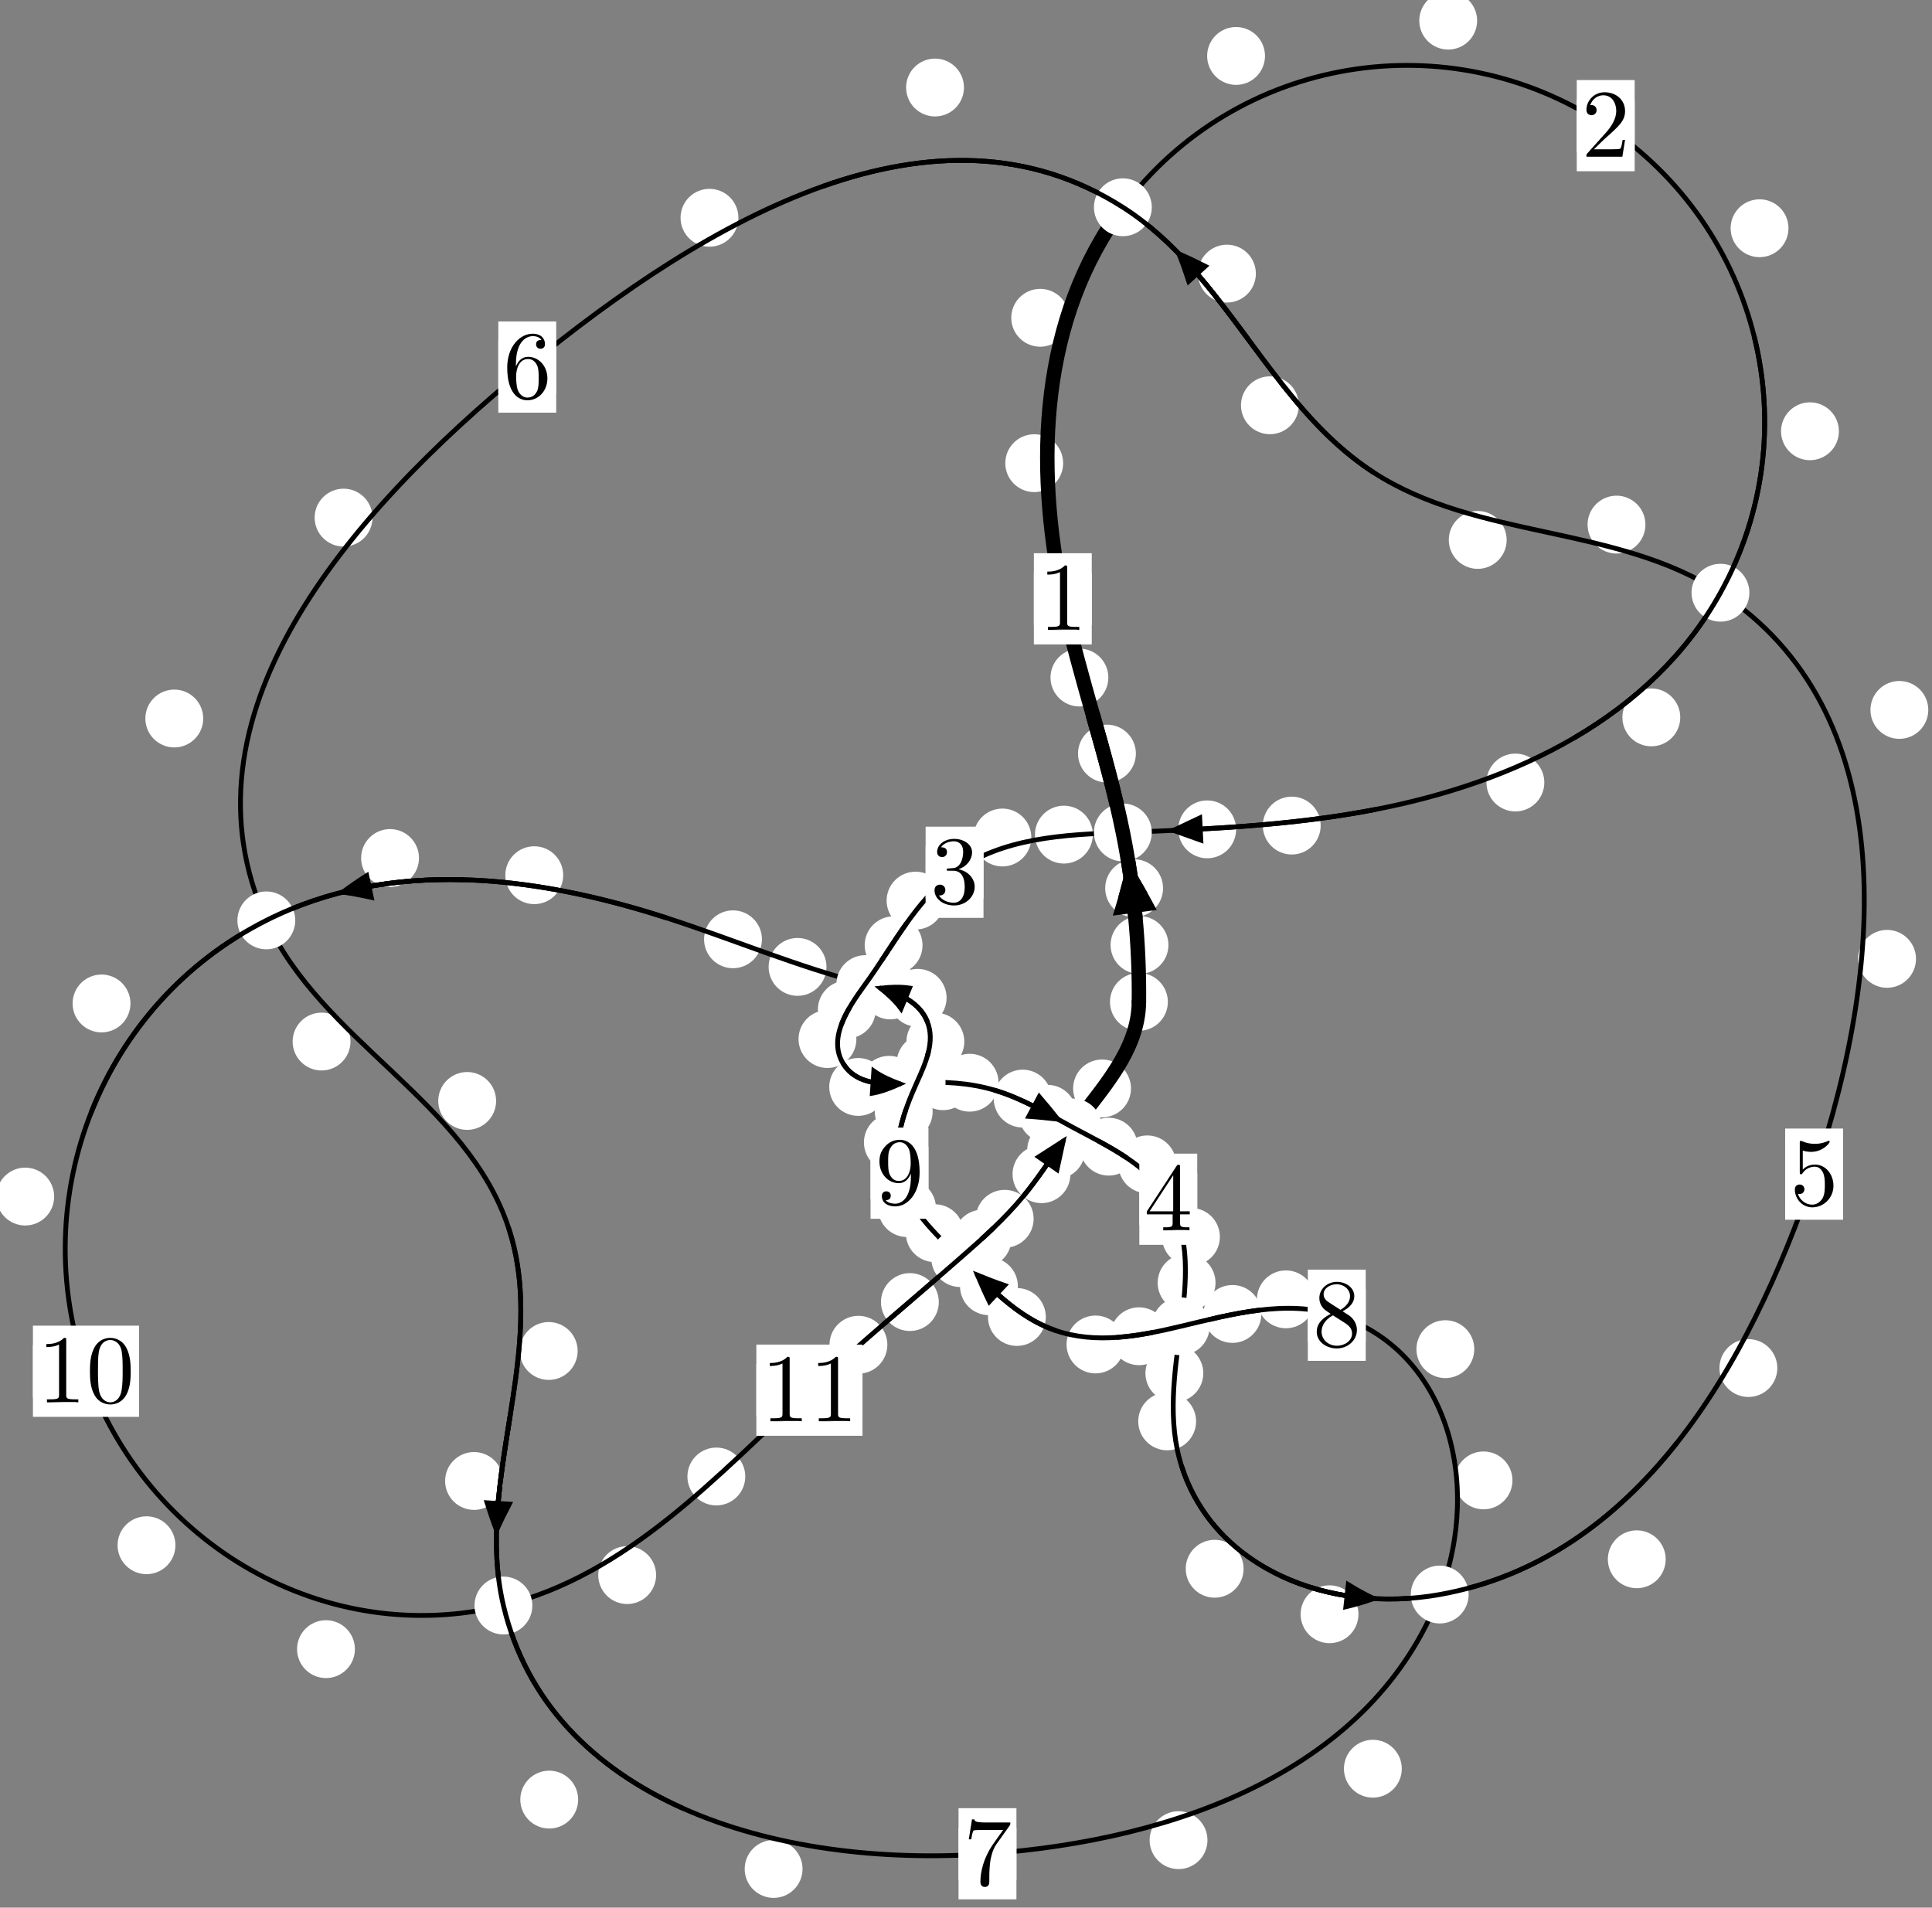 <?xml version="1.0"?>
<!-- Created by MetaPost 1.999 on 2021.07.05:2356 -->
<svg version="1.1" xmlns="http://www.w3.org/2000/svg" xmlns:xlink="http://www.w3.org/1999/xlink" width="199.589" height="197.076" viewBox="0 0 199.589 197.076">
<rect x="0" y="0" width="199.589" height="197.076" fill="#808080" stroke="none"/>
<!-- Original BoundingBox: -116.382675 -110.220062 83.206177 86.855453 -->
  <defs>
    <g transform="scale(0.01,0.01)" id="GLYPHcmr10_48">
      <path style="fill-rule: evenodd;" d="M460 -320C460 -400,455 -480,420 -554C374 -650,292 -666,250 -666C190 -666,117 -640,76 -547C44 -478,39 -400,39 -320C39 -245,43 -155,84 -79C127 2,200 22,249 22C303 22,379 1,423 -94C455 -163,460 -241,460 -320M249 -0C210 -0,151 -25,133 -121C122 -181,122 -273,122 -332C122 -396,122 -462,130 -516C149 -635,224 -644,249 -644C282 -644,348 -626,367 -527C377 -471,377 -395,377 -332C377 -257,377 -189,366 -125C351 -30,294 -0,249 -0"></path>
    </g>
    <g transform="scale(0.01,0.01)" id="GLYPHcmr10_49">
      <path style="fill-rule: evenodd;" d="M294 -640C294 -664,294 -666,271 -666C209 -602,121 -602,89 -602L89 -571C109 -571,168 -571,220 -597L220 -79C220 -43,217 -31,127 -31L95 -31L95 -0L257 -0L130 -3L217 -3L257 -3L297 -3L384 -3L419 -0L419 -31L387 -31C297 -31,294 -42,294 -79"></path>
    </g>
    <g transform="scale(0.01,0.01)" id="GLYPHcmr10_50">
      <path style="fill-rule: evenodd;" d="M127 -77L233 -180C389 -318,449 -372,449 -472C449 -586,359 -666,237 -666C124 -666,50 -574,50 -485C50 -429,100 -429,103 -429C120 -429,155 -441,155 -482C155 -508,137 -534,102 -534C94 -534,92 -534,89 -533C112 -598,166 -635,224 -635C315 -635,358 -554,358 -472C358 -392,308 -313,253 -251L61 -37C50 -26,50 -24,50 -0L421 -0L449 -174L424 -174C419 -144,412 -100,402 -85C395 -77,329 -77,307 -77"></path>
    </g>
    <g transform="scale(0.01,0.01)" id="GLYPHcmr10_51">
      <path style="fill-rule: evenodd;" d="M290 -352C372 -379,430 -449,430 -528C430 -610,342 -666,246 -666C145 -666,69 -606,69 -530C69 -497,91 -478,120 -478C151 -478,171 -500,171 -529C171 -579,124 -579,109 -579C140 -628,206 -641,242 -641C283 -641,338 -619,338 -529C338 -517,336 -459,310 -415C280 -367,246 -364,221 -363C213 -362,189 -360,182 -360C174 -359,167 -358,167 -348C167 -337,174 -337,191 -337L235 -337C317 -337,354 -269,354 -171C354 -35,285 -6,241 -6C198 -6,123 -23,88 -82C123 -77,154 -99,154 -137C154 -173,127 -193,98 -193C74 -193,42 -179,42 -135C42 -44,135 22,244 22C366 22,457 -69,457 -171C457 -253,394 -331,290 -352"></path>
    </g>
    <g transform="scale(0.01,0.01)" id="GLYPHcmr10_52">
      <path style="fill-rule: evenodd;" d="M294 -165L294 -78C294 -42,292 -31,218 -31L197 -31L197 -0L332 -0L238 -3L290 -3L332 -3L374 -3L427 -3L468 -0L468 -31L447 -31C373 -31,371 -42,371 -78L371 -165L471 -165L471 -196L371 -196L371 -651C371 -671,371 -677,355 -677C346 -677,343 -677,335 -665L28 -196L28 -165M300 -196L56 -196L300 -569"></path>
    </g>
    <g transform="scale(0.01,0.01)" id="GLYPHcmr10_53">
      <path style="fill-rule: evenodd;" d="M449 -201C449 -320,367 -420,259 -420C211 -420,168 -404,132 -369L132 -564C152 -558,185 -551,217 -551C340 -551,410 -642,410 -655C410 -661,407 -666,400 -666C399 -666,397 -666,392 -663C372 -654,323 -634,256 -634C216 -634,170 -641,123 -662C115 -665,113 -665,111 -665C101 -665,101 -657,101 -641L101 -345C101 -327,101 -319,115 -319C122 -319,124 -322,128 -328C139 -344,176 -398,257 -398C309 -398,334 -352,342 -334C358 -297,360 -258,360 -208C360 -173,360 -113,336 -71C312 -32,275 -6,229 -6C156 -6,99 -59,82 -118C85 -117,88 -116,99 -116C132 -116,149 -141,149 -165C149 -189,132 -214,99 -214C85 -214,50 -207,50 -161C50 -75,119 22,231 22C347 22,449 -74,449 -201"></path>
    </g>
    <g transform="scale(0.01,0.01)" id="GLYPHcmr10_54">
      <path style="fill-rule: evenodd;" d="M132 -328L132 -352C132 -605,256 -641,307 -641C331 -641,373 -635,395 -601C380 -601,340 -601,340 -556C340 -525,364 -510,386 -510C402 -510,432 -519,432 -558C432 -618,388 -666,305 -666C177 -666,42 -537,42 -316C42 -49,158 22,251 22C362 22,457 -72,457 -204C457 -331,368 -427,257 -427C189 -427,152 -376,132 -328M251 -6C188 -6,158 -66,152 -81C134 -128,134 -208,134 -226C134 -304,166 -404,256 -404C272 -404,318 -404,349 -342C367 -305,367 -254,367 -205C367 -157,367 -107,350 -71C320 -11,274 -6,251 -6"></path>
    </g>
    <g transform="scale(0.01,0.01)" id="GLYPHcmr10_55">
      <path style="fill-rule: evenodd;" d="M476 -609C485 -621,485 -623,485 -644L242 -644C120 -644,118 -657,114 -676L89 -676L56 -470L81 -470C84 -486,93 -549,106 -561C113 -567,191 -567,204 -567L411 -567C400 -551,321 -442,299 -409C209 -274,176 -135,176 -33C176 -23,176 22,222 22C268 22,268 -23,268 -33L268 -84C268 -139,271 -194,279 -248C283 -271,297 -357,341 -419"></path>
    </g>
    <g transform="scale(0.01,0.01)" id="GLYPHcmr10_56">
      <path style="fill-rule: evenodd;" d="M163 -457C117 -487,113 -521,113 -538C113 -599,178 -641,249 -641C322 -641,386 -589,386 -517C386 -460,347 -412,287 -377M309 -362C381 -399,430 -451,430 -517C430 -609,341 -666,250 -666C150 -666,69 -592,69 -499C69 -481,71 -436,113 -389C124 -377,161 -352,186 -335C128 -306,42 -250,42 -151C42 -45,144 22,249 22C362 22,457 -61,457 -168C457 -204,446 -249,408 -291C389 -312,373 -322,309 -362M209 -320L332 -242C360 -223,407 -193,407 -132C407 -58,332 -6,250 -6C164 -6,92 -68,92 -151C92 -209,124 -273,209 -320"></path>
    </g>
    <g transform="scale(0.01,0.01)" id="GLYPHcmr10_57">
      <path style="fill-rule: evenodd;" d="M367 -318L367 -286C367 -52,263 -6,205 -6C188 -6,134 -8,107 -42C151 -42,159 -71,159 -88C159 -119,135 -134,113 -134C97 -134,67 -125,67 -86C67 -19,121 22,206 22C335 22,457 -114,457 -329C457 -598,342 -666,253 -666C198 -666,149 -648,106 -603C65 -558,42 -516,42 -441C42 -316,130 -218,242 -218C303 -218,344 -260,367 -318M243 -241C227 -241,181 -241,150 -304C132 -341,132 -391,132 -440C132 -494,132 -541,153 -578C180 -628,218 -641,253 -641C299 -641,332 -607,349 -562C361 -530,365 -467,365 -421C365 -338,331 -241,243 -241"></path>
    </g>
  </defs>
  <path d="M120.707 97.627C120.707 96.834,120.392 96.074,119.832 95.514C119.272 94.953,118.511 94.638,117.719 94.638C116.926 94.638,116.166 94.953,115.605 95.514C115.045 96.074,114.73 96.834,114.73 97.627C114.73 98.42,115.045 99.18,115.605 99.74C116.166 100.301,116.926 100.616,117.719 100.616C118.511 100.616,119.272 100.301,119.832 99.74C120.392 99.18,120.707 98.42,120.707 97.627Z" style="fill: rgb(100%,100%,100%);stroke: none;"></path>
  <path d="M120.647 103.504C120.647 102.711,120.332 101.951,119.771 101.39C119.211 100.83,118.451 100.515,117.658 100.515C116.865 100.515,116.105 100.83,115.545 101.39C114.984 101.951,114.669 102.711,114.669 103.504C114.669 104.296,114.984 105.056,115.545 105.617C116.105 106.177,116.865 106.492,117.658 106.492C118.451 106.492,119.211 106.177,119.771 105.617C120.332 105.056,120.647 104.296,120.647 103.504Z" style="fill: rgb(100%,100%,100%);stroke: none;"></path>
  <path d="M117.344 77.852C117.344 77.06,117.029 76.3,116.468 75.739C115.908 75.179,115.148 74.864,114.355 74.864C113.562 74.864,112.802 75.179,112.242 75.739C111.681 76.3,111.366 77.06,111.366 77.852C111.366 78.645,111.681 79.405,112.242 79.966C112.802 80.526,113.562 80.841,114.355 80.841C115.148 80.841,115.908 80.526,116.468 79.966C117.029 79.405,117.344 78.645,117.344 77.852Z" style="fill: rgb(100%,100%,100%);stroke: none;"></path>
  <path d="M120.152 91.761C120.152 90.968,119.837 90.208,119.276 89.647C118.716 89.087,117.956 88.772,117.163 88.772C116.37 88.772,115.61 89.087,115.05 89.647C114.489 90.208,114.174 90.968,114.174 91.761C114.174 92.553,114.489 93.313,115.05 93.874C115.61 94.434,116.37 94.749,117.163 94.749C117.956 94.749,118.716 94.434,119.276 93.874C119.837 93.313,120.152 92.553,120.152 91.761Z" style="fill: rgb(100%,100%,100%);stroke: none;"></path>
  <path d="M109.831 47.85C109.831 47.057,109.516 46.297,108.956 45.736C108.395 45.176,107.635 44.861,106.842 44.861C106.05 44.861,105.29 45.176,104.729 45.736C104.169 46.297,103.854 47.057,103.854 47.85C103.854 48.642,104.169 49.403,104.729 49.963C105.29 50.523,106.05 50.838,106.842 50.838C107.635 50.838,108.395 50.523,108.956 49.963C109.516 49.403,109.831 48.642,109.831 47.85Z" style="fill: rgb(100%,100%,100%);stroke: none;"></path>
  <path d="M114.5 69.996C114.5 69.204,114.185 68.444,113.625 67.883C113.064 67.323,112.304 67.008,111.511 67.008C110.719 67.008,109.958 67.323,109.398 67.883C108.838 68.444,108.523 69.204,108.523 69.996C108.523 70.789,108.838 71.549,109.398 72.11C109.958 72.67,110.719 72.985,111.511 72.985C112.304 72.985,113.064 72.67,113.625 72.11C114.185 71.549,114.5 70.789,114.5 69.996Z" style="fill: rgb(100%,100%,100%);stroke: none;"></path>
  <path d="M130.683 5.78C130.683 4.987,130.368 4.227,129.808 3.666C129.247 3.106,128.487 2.791,127.694 2.791C126.902 2.791,126.141 3.106,125.581 3.666C125.021 4.227,124.706 4.987,124.706 5.78C124.706 6.572,125.021 7.333,125.581 7.893C126.141 8.454,126.902 8.769,127.694 8.769C128.487 8.769,129.247 8.454,129.808 7.893C130.368 7.333,130.683 6.572,130.683 5.78Z" style="fill: rgb(100%,100%,100%);stroke: none;"></path>
  <path d="M110.447 32.831C110.447 32.038,110.132 31.278,109.572 30.717C109.011 30.157,108.251 29.842,107.458 29.842C106.666 29.842,105.905 30.157,105.345 30.717C104.784 31.278,104.47 32.038,104.47 32.831C104.47 33.623,104.784 34.383,105.345 34.944C105.905 35.504,106.666 35.819,107.458 35.819C108.251 35.819,109.011 35.504,109.572 34.944C110.132 34.383,110.447 33.623,110.447 32.831Z" style="fill: rgb(100%,100%,100%);stroke: none;"></path>
  <path d="M184.763 23.579C184.763 22.787,184.448 22.026,183.887 21.466C183.327 20.905,182.567 20.591,181.774 20.591C180.981 20.591,180.221 20.905,179.661 21.466C179.1 22.026,178.785 22.787,178.785 23.579C178.785 24.372,179.1 25.132,179.661 25.693C180.221 26.253,180.981 26.568,181.774 26.568C182.567 26.568,183.327 26.253,183.887 25.693C184.448 25.132,184.763 24.372,184.763 23.579Z" style="fill: rgb(100%,100%,100%);stroke: none;"></path>
  <path d="M152.598 2.133C152.598 1.341,152.283 0.58,151.723 0.02C151.162 -0.541,150.402 -0.855,149.61 -0.855C148.817 -0.855,148.057 -0.541,147.496 0.02C146.936 0.58,146.621 1.341,146.621 2.133C146.621 2.926,146.936 3.686,147.496 4.247C148.057 4.807,148.817 5.122,149.61 5.122C150.402 5.122,151.162 4.807,151.723 4.247C152.283 3.686,152.598 2.926,152.598 2.133Z" style="fill: rgb(100%,100%,100%);stroke: none;"></path>
  <path d="M173.583 74.113C173.583 73.32,173.268 72.56,172.707 72C172.147 71.439,171.387 71.124,170.594 71.124C169.801 71.124,169.041 71.439,168.481 72C167.92 72.56,167.605 73.32,167.605 74.113C167.605 74.906,167.92 75.666,168.481 76.226C169.041 76.787,169.801 77.102,170.594 77.102C171.387 77.102,172.147 76.787,172.707 76.226C173.268 75.666,173.583 74.906,173.583 74.113Z" style="fill: rgb(100%,100%,100%);stroke: none;"></path>
  <path d="M189.972 44.553C189.972 43.761,189.657 43.001,189.096 42.44C188.536 41.88,187.776 41.565,186.983 41.565C186.19 41.565,185.43 41.88,184.87 42.44C184.309 43.001,183.994 43.761,183.994 44.553C183.994 45.346,184.309 46.106,184.87 46.667C185.43 47.227,186.19 47.542,186.983 47.542C187.776 47.542,188.536 47.227,189.096 46.667C189.657 46.106,189.972 45.346,189.972 44.553Z" style="fill: rgb(100%,100%,100%);stroke: none;"></path>
  <path d="M136.436 85.29C136.436 84.498,136.121 83.737,135.56 83.177C135 82.616,134.24 82.301,133.447 82.301C132.654 82.301,131.894 82.616,131.334 83.177C130.773 83.737,130.458 84.498,130.458 85.29C130.458 86.083,130.773 86.843,131.334 87.404C131.894 87.964,132.654 88.279,133.447 88.279C134.24 88.279,135 87.964,135.56 87.404C136.121 86.843,136.436 86.083,136.436 85.29Z" style="fill: rgb(100%,100%,100%);stroke: none;"></path>
  <path d="M159.538 80.841C159.538 80.049,159.223 79.288,158.662 78.728C158.102 78.168,157.342 77.853,156.549 77.853C155.756 77.853,154.996 78.168,154.436 78.728C153.875 79.288,153.56 80.049,153.56 80.841C153.56 81.634,153.875 82.394,154.436 82.955C154.996 83.515,155.756 83.83,156.549 83.83C157.342 83.83,158.102 83.515,158.662 82.955C159.223 82.394,159.538 81.634,159.538 80.841Z" style="fill: rgb(100%,100%,100%);stroke: none;"></path>
  <path d="M112.896 86.224C112.896 85.432,112.581 84.671,112.02 84.111C111.46 83.55,110.699 83.235,109.907 83.235C109.114 83.235,108.354 83.55,107.793 84.111C107.233 84.671,106.918 85.432,106.918 86.224C106.918 87.017,107.233 87.777,107.793 88.338C108.354 88.898,109.114 89.213,109.907 89.213C110.699 89.213,111.46 88.898,112.02 88.338C112.581 87.777,112.896 87.017,112.896 86.224Z" style="fill: rgb(100%,100%,100%);stroke: none;"></path>
  <path d="M127.701 85.679C127.701 84.887,127.386 84.127,126.826 83.566C126.265 83.006,125.505 82.691,124.712 82.691C123.92 82.691,123.16 83.006,122.599 83.566C122.039 84.127,121.724 84.887,121.724 85.679C121.724 86.472,122.039 87.232,122.599 87.793C123.16 88.353,123.92 88.668,124.712 88.668C125.505 88.668,126.265 88.353,126.826 87.793C127.386 87.232,127.701 86.472,127.701 85.679Z" style="fill: rgb(100%,100%,100%);stroke: none;"></path>
  <path d="M97.571 93.041C97.571 92.248,97.256 91.488,96.696 90.928C96.135 90.367,95.375 90.052,94.582 90.052C93.79 90.052,93.029 90.367,92.469 90.928C91.909 91.488,91.594 92.248,91.594 93.041C91.594 93.834,91.909 94.594,92.469 95.154C93.029 95.715,93.79 96.03,94.582 96.03C95.375 96.03,96.135 95.715,96.696 95.154C97.256 94.594,97.571 93.834,97.571 93.041Z" style="fill: rgb(100%,100%,100%);stroke: none;"></path>
  <path d="M106.543 86.522C106.543 85.729,106.228 84.969,105.668 84.408C105.107 83.848,104.347 83.533,103.554 83.533C102.762 83.533,102.002 83.848,101.441 84.408C100.881 84.969,100.566 85.729,100.566 86.522C100.566 87.314,100.881 88.075,101.441 88.635C102.002 89.196,102.762 89.511,103.554 89.511C104.347 89.511,105.107 89.196,105.668 88.635C106.228 88.075,106.543 87.314,106.543 86.522Z" style="fill: rgb(100%,100%,100%);stroke: none;"></path>
  <path d="M90.472 104.293C90.472 103.5,90.157 102.74,89.596 102.18C89.036 101.619,88.276 101.304,87.483 101.304C86.69 101.304,85.93 101.619,85.37 102.18C84.809 102.74,84.494 103.5,84.494 104.293C84.494 105.086,84.809 105.846,85.37 106.406C85.93 106.967,86.69 107.282,87.483 107.282C88.276 107.282,89.036 106.967,89.596 106.406C90.157 105.846,90.472 105.086,90.472 104.293Z" style="fill: rgb(100%,100%,100%);stroke: none;"></path>
  <path d="M95.304 97.653C95.304 96.86,94.989 96.1,94.429 95.539C93.868 94.979,93.108 94.664,92.315 94.664C91.523 94.664,90.762 94.979,90.202 95.539C89.641 96.1,89.327 96.86,89.327 97.653C89.327 98.445,89.641 99.206,90.202 99.766C90.762 100.326,91.523 100.641,92.315 100.641C93.108 100.641,93.868 100.326,94.429 99.766C94.989 99.206,95.304 98.445,95.304 97.653Z" style="fill: rgb(100%,100%,100%);stroke: none;"></path>
  <path d="M91.644 112.29C91.644 111.498,91.329 110.738,90.768 110.177C90.208 109.617,89.448 109.302,88.655 109.302C87.862 109.302,87.102 109.617,86.542 110.177C85.981 110.738,85.666 111.498,85.666 112.29C85.666 113.083,85.981 113.843,86.542 114.404C87.102 114.964,87.862 115.279,88.655 115.279C89.448 115.279,90.208 114.964,90.768 114.404C91.329 113.843,91.644 113.083,91.644 112.29Z" style="fill: rgb(100%,100%,100%);stroke: none;"></path>
  <path d="M88.471 107.345C88.471 106.552,88.156 105.792,87.596 105.231C87.035 104.671,86.275 104.356,85.482 104.356C84.69 104.356,83.93 104.671,83.369 105.231C82.809 105.792,82.494 106.552,82.494 107.345C82.494 108.137,82.809 108.898,83.369 109.458C83.93 110.019,84.69 110.333,85.482 110.333C86.275 110.333,87.035 110.019,87.596 109.458C88.156 108.898,88.471 108.137,88.471 107.345Z" style="fill: rgb(100%,100%,100%);stroke: none;"></path>
  <path d="M100.408 111.7C100.408 110.908,100.093 110.147,99.532 109.587C98.972 109.026,98.212 108.711,97.419 108.711C96.626 108.711,95.866 109.026,95.306 109.587C94.745 110.147,94.43 110.908,94.43 111.7C94.43 112.493,94.745 113.253,95.306 113.814C95.866 114.374,96.626 114.689,97.419 114.689C98.212 114.689,98.972 114.374,99.532 113.814C100.093 113.253,100.408 112.493,100.408 111.7Z" style="fill: rgb(100%,100%,100%);stroke: none;"></path>
  <path d="M94.834 112.07C94.834 111.277,94.519 110.517,93.958 109.956C93.398 109.396,92.638 109.081,91.845 109.081C91.052 109.081,90.292 109.396,89.732 109.956C89.171 110.517,88.856 111.277,88.856 112.07C88.856 112.862,89.171 113.622,89.732 114.183C90.292 114.743,91.052 115.058,91.845 115.058C92.638 115.058,93.398 114.743,93.958 114.183C94.519 113.622,94.834 112.862,94.834 112.07Z" style="fill: rgb(100%,100%,100%);stroke: none;"></path>
  <path d="M108.636 113.495C108.636 112.702,108.321 111.942,107.761 111.381C107.2 110.821,106.44 110.506,105.648 110.506C104.855 110.506,104.095 110.821,103.534 111.381C102.974 111.942,102.659 112.702,102.659 113.495C102.659 114.287,102.974 115.047,103.534 115.608C104.095 116.168,104.855 116.483,105.648 116.483C106.44 116.483,107.2 116.168,107.761 115.608C108.321 115.047,108.636 114.287,108.636 113.495Z" style="fill: rgb(100%,100%,100%);stroke: none;"></path>
  <path d="M103.158 111.855C103.158 111.062,102.843 110.302,102.282 109.741C101.722 109.181,100.962 108.866,100.169 108.866C99.376 108.866,98.616 109.181,98.056 109.741C97.495 110.302,97.18 111.062,97.18 111.855C97.18 112.647,97.495 113.407,98.056 113.968C98.616 114.528,99.376 114.843,100.169 114.843C100.962 114.843,101.722 114.528,102.282 113.968C102.843 113.407,103.158 112.647,103.158 111.855Z" style="fill: rgb(100%,100%,100%);stroke: none;"></path>
  <path d="M117.526 118.46C117.526 117.668,117.211 116.908,116.651 116.347C116.09 115.787,115.33 115.472,114.537 115.472C113.745 115.472,112.984 115.787,112.424 116.347C111.863 116.908,111.548 117.668,111.548 118.46C111.548 119.253,111.863 120.013,112.424 120.574C112.984 121.134,113.745 121.449,114.537 121.449C115.33 121.449,116.09 121.134,116.651 120.574C117.211 120.013,117.526 119.253,117.526 118.46Z" style="fill: rgb(100%,100%,100%);stroke: none;"></path>
  <path d="M111.206 115.065C111.206 114.272,110.891 113.512,110.331 112.952C109.77 112.391,109.01 112.076,108.218 112.076C107.425 112.076,106.665 112.391,106.104 112.952C105.544 113.512,105.229 114.272,105.229 115.065C105.229 115.858,105.544 116.618,106.104 117.178C106.665 117.739,107.425 118.054,108.218 118.054C109.01 118.054,109.77 117.739,110.331 117.178C110.891 116.618,111.206 115.858,111.206 115.065Z" style="fill: rgb(100%,100%,100%);stroke: none;"></path>
  <path d="M126.022 127.779C126.022 126.987,125.707 126.227,125.146 125.666C124.586 125.106,123.826 124.791,123.033 124.791C122.24 124.791,121.48 125.106,120.92 125.666C120.359 126.227,120.044 126.987,120.044 127.779C120.044 128.572,120.359 129.332,120.92 129.893C121.48 130.453,122.24 130.768,123.033 130.768C123.826 130.768,124.586 130.453,125.146 129.893C125.707 129.332,126.022 128.572,126.022 127.779Z" style="fill: rgb(100%,100%,100%);stroke: none;"></path>
  <path d="M121.512 120.291C121.512 119.498,121.197 118.738,120.637 118.178C120.076 117.617,119.316 117.302,118.523 117.302C117.731 117.302,116.971 117.617,116.41 118.178C115.85 118.738,115.535 119.498,115.535 120.291C115.535 121.084,115.85 121.844,116.41 122.404C116.971 122.965,117.731 123.28,118.523 123.28C119.316 123.28,120.076 122.965,120.637 122.404C121.197 121.844,121.512 121.084,121.512 120.291Z" style="fill: rgb(100%,100%,100%);stroke: none;"></path>
  <path d="M124.309 141.868C124.309 141.075,123.994 140.315,123.433 139.755C122.873 139.194,122.113 138.879,121.32 138.879C120.527 138.879,119.767 139.194,119.207 139.755C118.646 140.315,118.331 141.075,118.331 141.868C118.331 142.661,118.646 143.421,119.207 143.981C119.767 144.542,120.527 144.857,121.32 144.857C122.113 144.857,122.873 144.542,123.433 143.981C123.994 143.421,124.309 142.661,124.309 141.868Z" style="fill: rgb(100%,100%,100%);stroke: none;"></path>
  <path d="M125.573 132.523C125.573 131.731,125.258 130.971,124.697 130.41C124.137 129.85,123.377 129.535,122.584 129.535C121.791 129.535,121.031 129.85,120.471 130.41C119.91 130.971,119.595 131.731,119.595 132.523C119.595 133.316,119.91 134.076,120.471 134.637C121.031 135.197,121.791 135.512,122.584 135.512C123.377 135.512,124.137 135.197,124.697 134.637C125.258 134.076,125.573 133.316,125.573 132.523Z" style="fill: rgb(100%,100%,100%);stroke: none;"></path>
  <path d="M128.471 162.067C128.471 161.274,128.157 160.514,127.596 159.953C127.036 159.393,126.275 159.078,125.483 159.078C124.69 159.078,123.93 159.393,123.369 159.953C122.809 160.514,122.494 161.274,122.494 162.067C122.494 162.859,122.809 163.619,123.369 164.18C123.93 164.74,124.69 165.055,125.483 165.055C126.275 165.055,127.036 164.74,127.596 164.18C128.157 163.619,128.471 162.859,128.471 162.067Z" style="fill: rgb(100%,100%,100%);stroke: none;"></path>
  <path d="M123.565 146.841C123.565 146.048,123.25 145.288,122.69 144.728C122.129 144.167,121.369 143.852,120.576 143.852C119.784 143.852,119.023 144.167,118.463 144.728C117.902 145.288,117.588 146.048,117.588 146.841C117.588 147.634,117.902 148.394,118.463 148.954C119.023 149.515,119.784 149.83,120.576 149.83C121.369 149.83,122.129 149.515,122.69 148.954C123.25 148.394,123.565 147.634,123.565 146.841Z" style="fill: rgb(100%,100%,100%);stroke: none;"></path>
  <path d="M172.078 161.088C172.078 160.296,171.763 159.535,171.203 158.975C170.642 158.414,169.882 158.099,169.089 158.099C168.297 158.099,167.537 158.414,166.976 158.975C166.416 159.535,166.101 160.296,166.101 161.088C166.101 161.881,166.416 162.641,166.976 163.202C167.537 163.762,168.297 164.077,169.089 164.077C169.882 164.077,170.642 163.762,171.203 163.202C171.763 162.641,172.078 161.881,172.078 161.088Z" style="fill: rgb(100%,100%,100%);stroke: none;"></path>
  <path d="M140.338 166.767C140.338 165.975,140.023 165.214,139.463 164.654C138.902 164.094,138.142 163.779,137.349 163.779C136.557 163.779,135.797 164.094,135.236 164.654C134.676 165.214,134.361 165.975,134.361 166.767C134.361 167.56,134.676 168.32,135.236 168.881C135.797 169.441,136.557 169.756,137.349 169.756C138.142 169.756,138.902 169.441,139.463 168.881C140.023 168.32,140.338 167.56,140.338 166.767Z" style="fill: rgb(100%,100%,100%);stroke: none;"></path>
  <path d="M197.936 99.058C197.936 98.265,197.621 97.505,197.06 96.945C196.5 96.384,195.74 96.069,194.947 96.069C194.154 96.069,193.394 96.384,192.834 96.945C192.273 97.505,191.958 98.265,191.958 99.058C191.958 99.851,192.273 100.611,192.834 101.171C193.394 101.732,194.154 102.047,194.947 102.047C195.74 102.047,196.5 101.732,197.06 101.171C197.621 100.611,197.936 99.851,197.936 99.058Z" style="fill: rgb(100%,100%,100%);stroke: none;"></path>
  <path d="M183.61 141.333C183.61 140.54,183.295 139.78,182.734 139.219C182.174 138.659,181.414 138.344,180.621 138.344C179.828 138.344,179.068 138.659,178.508 139.219C177.947 139.78,177.632 140.54,177.632 141.333C177.632 142.125,177.947 142.885,178.508 143.446C179.068 144.006,179.828 144.321,180.621 144.321C181.414 144.321,182.174 144.006,182.734 143.446C183.295 142.885,183.61 142.125,183.61 141.333Z" style="fill: rgb(100%,100%,100%);stroke: none;"></path>
  <path d="M169.985 54.197C169.985 53.405,169.67 52.644,169.109 52.084C168.549 51.523,167.788 51.208,166.996 51.208C166.203 51.208,165.443 51.523,164.882 52.084C164.322 52.644,164.007 53.405,164.007 54.197C164.007 54.99,164.322 55.75,164.882 56.311C165.443 56.871,166.203 57.186,166.996 57.186C167.788 57.186,168.549 56.871,169.109 56.311C169.67 55.75,169.985 54.99,169.985 54.197Z" style="fill: rgb(100%,100%,100%);stroke: none;"></path>
  <path d="M199.206 73.341C199.206 72.548,198.891 71.788,198.331 71.228C197.77 70.667,197.01 70.352,196.217 70.352C195.425 70.352,194.665 70.667,194.104 71.228C193.544 71.788,193.229 72.548,193.229 73.341C193.229 74.134,193.544 74.894,194.104 75.454C194.665 76.015,195.425 76.33,196.217 76.33C197.01 76.33,197.77 76.015,198.331 75.454C198.891 74.894,199.206 74.134,199.206 73.341Z" style="fill: rgb(100%,100%,100%);stroke: none;"></path>
  <path d="M134.179 41.869C134.179 41.077,133.864 40.316,133.304 39.756C132.743 39.195,131.983 38.88,131.19 38.88C130.398 38.88,129.637 39.195,129.077 39.756C128.516 40.316,128.201 41.077,128.201 41.869C128.201 42.662,128.516 43.422,129.077 43.983C129.637 44.543,130.398 44.858,131.19 44.858C131.983 44.858,132.743 44.543,133.304 43.983C133.864 43.422,134.179 42.662,134.179 41.869Z" style="fill: rgb(100%,100%,100%);stroke: none;"></path>
  <path d="M155.648 55.779C155.648 54.986,155.333 54.226,154.773 53.666C154.212 53.105,153.452 52.79,152.659 52.79C151.867 52.79,151.106 53.105,150.546 53.666C149.985 54.226,149.67 54.986,149.67 55.779C149.67 56.572,149.985 57.332,150.546 57.892C151.106 58.453,151.867 58.768,152.659 58.768C153.452 58.768,154.212 58.453,154.773 57.892C155.333 57.332,155.648 56.572,155.648 55.779Z" style="fill: rgb(100%,100%,100%);stroke: none;"></path>
  <path d="M99.585 9.041C99.585 8.249,99.27 7.489,98.709 6.928C98.149 6.368,97.388 6.053,96.596 6.053C95.803 6.053,95.043 6.368,94.482 6.928C93.922 7.489,93.607 8.249,93.607 9.041C93.607 9.834,93.922 10.594,94.482 11.155C95.043 11.715,95.803 12.03,96.596 12.03C97.388 12.03,98.149 11.715,98.709 11.155C99.27 10.594,99.585 9.834,99.585 9.041Z" style="fill: rgb(100%,100%,100%);stroke: none;"></path>
  <path d="M129.74 28.267C129.74 27.474,129.425 26.714,128.865 26.153C128.304 25.593,127.544 25.278,126.751 25.278C125.959 25.278,125.199 25.593,124.638 26.153C124.078 26.714,123.763 27.474,123.763 28.267C123.763 29.059,124.078 29.82,124.638 30.38C125.199 30.941,125.959 31.256,126.751 31.256C127.544 31.256,128.304 30.941,128.865 30.38C129.425 29.82,129.74 29.059,129.74 28.267Z" style="fill: rgb(100%,100%,100%);stroke: none;"></path>
  <path d="M38.482 53.474C38.482 52.681,38.167 51.921,37.607 51.361C37.046 50.8,36.286 50.485,35.493 50.485C34.701 50.485,33.94 50.8,33.38 51.361C32.819 51.921,32.505 52.681,32.505 53.474C32.505 54.267,32.819 55.027,33.38 55.587C33.94 56.148,34.701 56.463,35.493 56.463C36.286 56.463,37.046 56.148,37.607 55.587C38.167 55.027,38.482 54.267,38.482 53.474Z" style="fill: rgb(100%,100%,100%);stroke: none;"></path>
  <path d="M76.282 22.498C76.282 21.705,75.967 20.945,75.407 20.384C74.846 19.824,74.086 19.509,73.294 19.509C72.501 19.509,71.741 19.824,71.18 20.384C70.62 20.945,70.305 21.705,70.305 22.498C70.305 23.29,70.62 24.05,71.18 24.611C71.741 25.171,72.501 25.486,73.294 25.486C74.086 25.486,74.846 25.171,75.407 24.611C75.967 24.05,76.282 23.29,76.282 22.498Z" style="fill: rgb(100%,100%,100%);stroke: none;"></path>
  <path d="M36.209 107.602C36.209 106.809,35.894 106.049,35.333 105.488C34.773 104.928,34.013 104.613,33.22 104.613C32.427 104.613,31.667 104.928,31.107 105.488C30.546 106.049,30.231 106.809,30.231 107.602C30.231 108.394,30.546 109.155,31.107 109.715C31.667 110.276,32.427 110.591,33.22 110.591C34.013 110.591,34.773 110.276,35.333 109.715C35.894 109.155,36.209 108.394,36.209 107.602Z" style="fill: rgb(100%,100%,100%);stroke: none;"></path>
  <path d="M20.994 74.229C20.994 73.436,20.679 72.676,20.118 72.115C19.558 71.555,18.798 71.24,18.005 71.24C17.212 71.24,16.452 71.555,15.892 72.115C15.331 72.676,15.016 73.436,15.016 74.229C15.016 75.021,15.331 75.782,15.892 76.342C16.452 76.903,17.212 77.217,18.005 77.217C18.798 77.217,19.558 76.903,20.118 76.342C20.679 75.782,20.994 75.021,20.994 74.229Z" style="fill: rgb(100%,100%,100%);stroke: none;"></path>
  <path d="M59.675 139.568C59.675 138.775,59.36 138.015,58.8 137.455C58.239 136.894,57.479 136.579,56.686 136.579C55.894 136.579,55.134 136.894,54.573 137.455C54.013 138.015,53.698 138.775,53.698 139.568C53.698 140.361,54.013 141.121,54.573 141.681C55.134 142.242,55.894 142.557,56.686 142.557C57.479 142.557,58.239 142.242,58.8 141.681C59.36 141.121,59.675 140.361,59.675 139.568Z" style="fill: rgb(100%,100%,100%);stroke: none;"></path>
  <path d="M51.251 113.739C51.251 112.946,50.936 112.186,50.376 111.625C49.815 111.065,49.055 110.75,48.263 110.75C47.47 110.75,46.71 111.065,46.149 111.625C45.589 112.186,45.274 112.946,45.274 113.739C45.274 114.531,45.589 115.291,46.149 115.852C46.71 116.412,47.47 116.727,48.263 116.727C49.055 116.727,49.815 116.412,50.376 115.852C50.936 115.291,51.251 114.531,51.251 113.739Z" style="fill: rgb(100%,100%,100%);stroke: none;"></path>
  <path d="M59.728 185.915C59.728 185.122,59.413 184.362,58.853 183.802C58.292 183.241,57.532 182.926,56.74 182.926C55.947 182.926,55.187 183.241,54.626 183.802C54.066 184.362,53.751 185.122,53.751 185.915C53.751 186.708,54.066 187.468,54.626 188.028C55.187 188.589,55.947 188.904,56.74 188.904C57.532 188.904,58.292 188.589,58.853 188.028C59.413 187.468,59.728 186.708,59.728 185.915Z" style="fill: rgb(100%,100%,100%);stroke: none;"></path>
  <path d="M51.96 152.998C51.96 152.205,51.646 151.445,51.085 150.884C50.525 150.324,49.764 150.009,48.972 150.009C48.179 150.009,47.419 150.324,46.858 150.884C46.298 151.445,45.983 152.205,45.983 152.998C45.983 153.79,46.298 154.55,46.858 155.111C47.419 155.671,48.179 155.986,48.972 155.986C49.764 155.986,50.525 155.671,51.085 155.111C51.646 154.55,51.96 153.79,51.96 152.998Z" style="fill: rgb(100%,100%,100%);stroke: none;"></path>
  <path d="M124.74 190.106C124.74 189.314,124.425 188.553,123.865 187.993C123.304 187.432,122.544 187.117,121.752 187.117C120.959 187.117,120.199 187.432,119.638 187.993C119.078 188.553,118.763 189.314,118.763 190.106C118.763 190.899,119.078 191.659,119.638 192.22C120.199 192.78,120.959 193.095,121.752 193.095C122.544 193.095,123.304 192.78,123.865 192.22C124.425 191.659,124.74 190.899,124.74 190.106Z" style="fill: rgb(100%,100%,100%);stroke: none;"></path>
  <path d="M82.908 193.081C82.908 192.288,82.593 191.528,82.033 190.968C81.472 190.407,80.712 190.092,79.92 190.092C79.127 190.092,78.367 190.407,77.806 190.968C77.246 191.528,76.931 192.288,76.931 193.081C76.931 193.874,77.246 194.634,77.806 195.194C78.367 195.755,79.127 196.07,79.92 196.07C80.712 196.07,81.472 195.755,82.033 195.194C82.593 194.634,82.908 193.874,82.908 193.081Z" style="fill: rgb(100%,100%,100%);stroke: none;"></path>
  <path d="M156.248 152.938C156.248 152.146,155.933 151.385,155.372 150.825C154.812 150.265,154.052 149.95,153.259 149.95C152.466 149.95,151.706 150.265,151.146 150.825C150.585 151.385,150.27 152.146,150.27 152.938C150.27 153.731,150.585 154.491,151.146 155.052C151.706 155.612,152.466 155.927,153.259 155.927C154.052 155.927,154.812 155.612,155.372 155.052C155.933 154.491,156.248 153.731,156.248 152.938Z" style="fill: rgb(100%,100%,100%);stroke: none;"></path>
  <path d="M144.815 182.725C144.815 181.932,144.5 181.172,143.939 180.611C143.379 180.051,142.619 179.736,141.826 179.736C141.033 179.736,140.273 180.051,139.713 180.611C139.152 181.172,138.837 181.932,138.837 182.725C138.837 183.517,139.152 184.278,139.713 184.838C140.273 185.398,141.033 185.713,141.826 185.713C142.619 185.713,143.379 185.398,143.939 184.838C144.5 184.278,144.815 183.517,144.815 182.725Z" style="fill: rgb(100%,100%,100%);stroke: none;"></path>
  <path d="M135.829 134.234C135.829 133.441,135.514 132.681,134.954 132.12C134.394 131.56,133.633 131.245,132.841 131.245C132.048 131.245,131.288 131.56,130.727 132.12C130.167 132.681,129.852 133.441,129.852 134.234C129.852 135.026,130.167 135.786,130.727 136.347C131.288 136.907,132.048 137.222,132.841 137.222C133.633 137.222,134.394 136.907,134.954 136.347C135.514 135.786,135.829 135.026,135.829 134.234Z" style="fill: rgb(100%,100%,100%);stroke: none;"></path>
  <path d="M152.304 139.381C152.304 138.588,151.989 137.828,151.429 137.268C150.868 136.707,150.108 136.392,149.316 136.392C148.523 136.392,147.763 136.707,147.202 137.268C146.642 137.828,146.327 138.588,146.327 139.381C146.327 140.174,146.642 140.934,147.202 141.494C147.763 142.055,148.523 142.37,149.316 142.37C150.108 142.37,150.868 142.055,151.429 141.494C151.989 140.934,152.304 140.174,152.304 139.381Z" style="fill: rgb(100%,100%,100%);stroke: none;"></path>
  <path d="M120.66 138.048C120.66 137.255,120.345 136.495,119.785 135.934C119.224 135.374,118.464 135.059,117.672 135.059C116.879 135.059,116.119 135.374,115.558 135.934C114.998 136.495,114.683 137.255,114.683 138.048C114.683 138.84,114.998 139.6,115.558 140.161C116.119 140.721,116.879 141.036,117.672 141.036C118.464 141.036,119.224 140.721,119.785 140.161C120.345 139.6,120.66 138.84,120.66 138.048Z" style="fill: rgb(100%,100%,100%);stroke: none;"></path>
  <path d="M130.308 135.743C130.308 134.95,129.993 134.19,129.432 133.63C128.872 133.069,128.112 132.754,127.319 132.754C126.526 132.754,125.766 133.069,125.206 133.63C124.645 134.19,124.33 134.95,124.33 135.743C124.33 136.536,124.645 137.296,125.206 137.856C125.766 138.417,126.526 138.732,127.319 138.732C128.112 138.732,128.872 138.417,129.432 137.856C129.993 137.296,130.308 136.536,130.308 135.743Z" style="fill: rgb(100%,100%,100%);stroke: none;"></path>
  <path d="M108.041 136.057C108.041 135.264,107.726 134.504,107.166 133.943C106.605 133.383,105.845 133.068,105.052 133.068C104.26 133.068,103.499 133.383,102.939 133.943C102.378 134.504,102.064 135.264,102.064 136.057C102.064 136.849,102.378 137.61,102.939 138.17C103.499 138.73,104.26 139.045,105.052 139.045C105.845 139.045,106.605 138.73,107.166 138.17C107.726 137.61,108.041 136.849,108.041 136.057Z" style="fill: rgb(100%,100%,100%);stroke: none;"></path>
  <path d="M116.159 138.896C116.159 138.103,115.844 137.343,115.284 136.782C114.723 136.222,113.963 135.907,113.171 135.907C112.378 135.907,111.618 136.222,111.057 136.782C110.497 137.343,110.182 138.103,110.182 138.896C110.182 139.688,110.497 140.449,111.057 141.009C111.618 141.569,112.378 141.884,113.171 141.884C113.963 141.884,114.723 141.569,115.284 141.009C115.844 140.449,116.159 139.688,116.159 138.896Z" style="fill: rgb(100%,100%,100%);stroke: none;"></path>
  <path d="M99.557 127.398C99.557 126.606,99.242 125.846,98.682 125.285C98.121 124.725,97.361 124.41,96.569 124.41C95.776 124.41,95.016 124.725,94.455 125.285C93.895 125.846,93.58 126.606,93.58 127.398C93.58 128.191,93.895 128.951,94.455 129.512C95.016 130.072,95.776 130.387,96.569 130.387C97.361 130.387,98.121 130.072,98.682 129.512C99.242 128.951,99.557 128.191,99.557 127.398Z" style="fill: rgb(100%,100%,100%);stroke: none;"></path>
  <path d="M105.154 132.881C105.154 132.088,104.839 131.328,104.279 130.767C103.718 130.207,102.958 129.892,102.166 129.892C101.373 129.892,100.613 130.207,100.052 130.767C99.492 131.328,99.177 132.088,99.177 132.881C99.177 133.673,99.492 134.434,100.052 134.994C100.613 135.555,101.373 135.869,102.166 135.869C102.958 135.869,103.718 135.555,104.279 134.994C104.839 134.434,105.154 133.673,105.154 132.881Z" style="fill: rgb(100%,100%,100%);stroke: none;"></path>
  <path d="M95.227 118.025C95.227 117.232,94.912 116.472,94.352 115.912C93.791 115.351,93.031 115.036,92.239 115.036C91.446 115.036,90.686 115.351,90.125 115.912C89.565 116.472,89.25 117.232,89.25 118.025C89.25 118.818,89.565 119.578,90.125 120.138C90.686 120.699,91.446 121.014,92.239 121.014C93.031 121.014,93.791 120.699,94.352 120.138C94.912 119.578,95.227 118.818,95.227 118.025Z" style="fill: rgb(100%,100%,100%);stroke: none;"></path>
  <path d="M96.691 124.808C96.691 124.016,96.376 123.255,95.815 122.695C95.255 122.134,94.495 121.819,93.702 121.819C92.909 121.819,92.149 122.134,91.589 122.695C91.028 123.255,90.713 124.016,90.713 124.808C90.713 125.601,91.028 126.361,91.589 126.922C92.149 127.482,92.909 127.797,93.702 127.797C94.495 127.797,95.255 127.482,95.815 126.922C96.376 126.361,96.691 125.601,96.691 124.808Z" style="fill: rgb(100%,100%,100%);stroke: none;"></path>
  <path d="M98.611 109.824C98.611 109.031,98.296 108.271,97.735 107.711C97.175 107.15,96.415 106.835,95.622 106.835C94.829 106.835,94.069 107.15,93.509 107.711C92.948 108.271,92.633 109.031,92.633 109.824C92.633 110.617,92.948 111.377,93.509 111.937C94.069 112.498,94.829 112.813,95.622 112.813C96.415 112.813,97.175 112.498,97.735 111.937C98.296 111.377,98.611 110.617,98.611 109.824Z" style="fill: rgb(100%,100%,100%);stroke: none;"></path>
  <path d="M96.349 114.842C96.349 114.05,96.034 113.289,95.473 112.729C94.913 112.168,94.153 111.853,93.36 111.853C92.567 111.853,91.807 112.168,91.247 112.729C90.686 113.289,90.371 114.05,90.371 114.842C90.371 115.635,90.686 116.395,91.247 116.956C91.807 117.516,92.567 117.831,93.36 117.831C94.153 117.831,94.913 117.516,95.473 116.956C96.034 116.395,96.349 115.635,96.349 114.842Z" style="fill: rgb(100%,100%,100%);stroke: none;"></path>
  <path d="M97.79 103.085C97.79 102.292,97.475 101.532,96.914 100.972C96.354 100.411,95.594 100.096,94.801 100.096C94.008 100.096,93.248 100.411,92.688 100.972C92.127 101.532,91.812 102.292,91.812 103.085C91.812 103.878,92.127 104.638,92.688 105.198C93.248 105.759,94.008 106.074,94.801 106.074C95.594 106.074,96.354 105.759,96.914 105.198C97.475 104.638,97.79 103.878,97.79 103.085Z" style="fill: rgb(100%,100%,100%);stroke: none;"></path>
  <path d="M99.619 107.609C99.619 106.817,99.304 106.057,98.744 105.496C98.183 104.936,97.423 104.621,96.631 104.621C95.838 104.621,95.078 104.936,94.517 105.496C93.957 106.057,93.642 106.817,93.642 107.609C93.642 108.402,93.957 109.162,94.517 109.723C95.078 110.283,95.838 110.598,96.631 110.598C97.423 110.598,98.183 110.283,98.744 109.723C99.304 109.162,99.619 108.402,99.619 107.609Z" style="fill: rgb(100%,100%,100%);stroke: none;"></path>
  <path d="M85.381 99.889C85.381 99.096,85.066 98.336,84.506 97.776C83.945 97.215,83.185 96.9,82.393 96.9C81.6 96.9,80.84 97.215,80.279 97.776C79.719 98.336,79.404 99.096,79.404 99.889C79.404 100.682,79.719 101.442,80.279 102.002C80.84 102.563,81.6 102.878,82.393 102.878C83.185 102.878,83.945 102.563,84.506 102.002C85.066 101.442,85.381 100.682,85.381 99.889Z" style="fill: rgb(100%,100%,100%);stroke: none;"></path>
  <path d="M94.969 102.322C94.969 101.529,94.654 100.769,94.094 100.208C93.533 99.648,92.773 99.333,91.98 99.333C91.188 99.333,90.428 99.648,89.867 100.208C89.307 100.769,88.992 101.529,88.992 102.322C88.992 103.114,89.307 103.874,89.867 104.435C90.428 104.995,91.188 105.31,91.98 105.31C92.773 105.31,93.533 104.995,94.094 104.435C94.654 103.874,94.969 103.114,94.969 102.322Z" style="fill: rgb(100%,100%,100%);stroke: none;"></path>
  <path d="M58.181 90.416C58.181 89.624,57.866 88.864,57.305 88.303C56.745 87.743,55.985 87.428,55.192 87.428C54.399 87.428,53.639 87.743,53.079 88.303C52.518 88.864,52.203 89.624,52.203 90.416C52.203 91.209,52.518 91.969,53.079 92.53C53.639 93.09,54.399 93.405,55.192 93.405C55.985 93.405,56.745 93.09,57.305 92.53C57.866 91.969,58.181 91.209,58.181 90.416Z" style="fill: rgb(100%,100%,100%);stroke: none;"></path>
  <path d="M78.713 97.038C78.713 96.246,78.398 95.485,77.837 94.925C77.277 94.365,76.517 94.05,75.724 94.05C74.931 94.05,74.171 94.365,73.611 94.925C73.05 95.485,72.735 96.246,72.735 97.038C72.735 97.831,73.05 98.591,73.611 99.152C74.171 99.712,74.931 100.027,75.724 100.027C76.517 100.027,77.277 99.712,77.837 99.152C78.398 98.591,78.713 97.831,78.713 97.038Z" style="fill: rgb(100%,100%,100%);stroke: none;"></path>
  <path d="M13.478 103.667C13.478 102.874,13.163 102.114,12.602 101.554C12.042 100.993,11.281 100.678,10.489 100.678C9.696 100.678,8.936 100.993,8.375 101.554C7.815 102.114,7.5 102.874,7.5 103.667C7.5 104.46,7.815 105.22,8.375 105.78C8.936 106.341,9.696 106.656,10.489 106.656C11.281 106.656,12.042 106.341,12.602 105.78C13.163 105.22,13.478 104.46,13.478 103.667Z" style="fill: rgb(100%,100%,100%);stroke: none;"></path>
  <path d="M43.284 88.641C43.284 87.848,42.969 87.088,42.408 86.528C41.848 85.967,41.088 85.652,40.295 85.652C39.502 85.652,38.742 85.967,38.182 86.528C37.621 87.088,37.306 87.848,37.306 88.641C37.306 89.434,37.621 90.194,38.182 90.754C38.742 91.315,39.502 91.63,40.295 91.63C41.088 91.63,41.848 91.315,42.408 90.754C42.969 90.194,43.284 89.434,43.284 88.641Z" style="fill: rgb(100%,100%,100%);stroke: none;"></path>
  <path d="M18.122 159.637C18.122 158.844,17.808 158.084,17.247 157.524C16.687 156.963,15.926 156.648,15.134 156.648C14.341 156.648,13.581 156.963,13.02 157.524C12.46 158.084,12.145 158.844,12.145 159.637C12.145 160.43,12.46 161.19,13.02 161.751C13.581 162.311,14.341 162.626,15.134 162.626C15.926 162.626,16.687 162.311,17.247 161.751C17.808 161.19,18.122 160.43,18.122 159.637Z" style="fill: rgb(100%,100%,100%);stroke: none;"></path>
  <path d="M5.595 123.617C5.595 122.824,5.28 122.064,4.719 121.503C4.159 120.943,3.399 120.628,2.606 120.628C1.813 120.628,1.053 120.943,0.493 121.503C-0.068 122.064,-0.383 122.824,-0.383 123.617C-0.383 124.409,-0.068 125.169,0.493 125.73C1.053 126.29,1.813 126.605,2.606 126.605C3.399 126.605,4.159 126.29,4.719 125.73C5.28 125.169,5.595 124.409,5.595 123.617Z" style="fill: rgb(100%,100%,100%);stroke: none;"></path>
  <path d="M67.78 162.722C67.78 161.929,67.465 161.169,66.905 160.609C66.344 160.048,65.584 159.733,64.792 159.733C63.999 159.733,63.239 160.048,62.678 160.609C62.118 161.169,61.803 161.929,61.803 162.722C61.803 163.515,62.118 164.275,62.678 164.835C63.239 165.396,63.999 165.711,64.792 165.711C65.584 165.711,66.344 165.396,66.905 164.835C67.465 164.275,67.78 163.515,67.78 162.722Z" style="fill: rgb(100%,100%,100%);stroke: none;"></path>
  <path d="M36.664 170.372C36.664 169.579,36.349 168.819,35.789 168.258C35.228 167.698,34.468 167.383,33.676 167.383C32.883 167.383,32.123 167.698,31.562 168.258C31.002 168.819,30.687 169.579,30.687 170.372C30.687 171.164,31.002 171.924,31.562 172.485C32.123 173.045,32.883 173.36,33.676 173.36C34.468 173.36,35.228 173.045,35.789 172.485C36.349 171.924,36.664 171.164,36.664 170.372Z" style="fill: rgb(100%,100%,100%);stroke: none;"></path>
  <path d="M91.67 138.925C91.67 138.132,91.355 137.372,90.794 136.812C90.234 136.251,89.474 135.936,88.681 135.936C87.888 135.936,87.128 136.251,86.568 136.812C86.007 137.372,85.692 138.132,85.692 138.925C85.692 139.718,86.007 140.478,86.568 141.038C87.128 141.599,87.888 141.914,88.681 141.914C89.474 141.914,90.234 141.599,90.794 141.038C91.355 140.478,91.67 139.718,91.67 138.925Z" style="fill: rgb(100%,100%,100%);stroke: none;"></path>
  <path d="M76.992 152.536C76.992 151.744,76.677 150.984,76.116 150.423C75.556 149.863,74.796 149.548,74.003 149.548C73.21 149.548,72.45 149.863,71.89 150.423C71.329 150.984,71.014 151.744,71.014 152.536C71.014 153.329,71.329 154.089,71.89 154.65C72.45 155.21,73.21 155.525,74.003 155.525C74.796 155.525,75.556 155.21,76.116 154.65C76.677 154.089,76.992 153.329,76.992 152.536Z" style="fill: rgb(100%,100%,100%);stroke: none;"></path>
  <path d="M104.492 127.959C104.492 127.166,104.177 126.406,103.616 125.846C103.056 125.285,102.296 124.97,101.503 124.97C100.71 124.97,99.95 125.285,99.389 125.846C98.829 126.406,98.514 127.166,98.514 127.959C98.514 128.752,98.829 129.512,99.389 130.072C99.95 130.633,100.71 130.948,101.503 130.948C102.296 130.948,103.056 130.633,103.616 130.072C104.177 129.512,104.492 128.752,104.492 127.959Z" style="fill: rgb(100%,100%,100%);stroke: none;"></path>
  <path d="M96.986 134.515C96.986 133.722,96.671 132.962,96.111 132.402C95.55 131.841,94.79 131.526,93.998 131.526C93.205 131.526,92.445 131.841,91.884 132.402C91.324 132.962,91.009 133.722,91.009 134.515C91.009 135.308,91.324 136.068,91.884 136.628C92.445 137.189,93.205 137.504,93.998 137.504C94.79 137.504,95.55 137.189,96.111 136.628C96.671 136.068,96.986 135.308,96.986 134.515Z" style="fill: rgb(100%,100%,100%);stroke: none;"></path>
  <path d="M110.581 121.305C110.581 120.513,110.266 119.753,109.706 119.192C109.146 118.632,108.385 118.317,107.593 118.317C106.8 118.317,106.04 118.632,105.479 119.192C104.919 119.753,104.604 120.513,104.604 121.305C104.604 122.098,104.919 122.858,105.479 123.419C106.04 123.979,106.8 124.294,107.593 124.294C108.385 124.294,109.146 123.979,109.706 123.419C110.266 122.858,110.581 122.098,110.581 121.305Z" style="fill: rgb(100%,100%,100%);stroke: none;"></path>
  <path d="M106.781 125.912C106.781 125.119,106.466 124.359,105.905 123.799C105.345 123.238,104.585 122.923,103.792 122.923C102.999 122.923,102.239 123.238,101.679 123.799C101.118 124.359,100.803 125.119,100.803 125.912C100.803 126.705,101.118 127.465,101.679 128.025C102.239 128.586,102.999 128.901,103.792 128.901C104.585 128.901,105.345 128.586,105.905 128.025C106.466 127.465,106.781 126.705,106.781 125.912Z" style="fill: rgb(100%,100%,100%);stroke: none;"></path>
  <path d="M116.839 112.445C116.839 111.653,116.524 110.893,115.964 110.332C115.403 109.772,114.643 109.457,113.851 109.457C113.058 109.457,112.298 109.772,111.737 110.332C111.177 110.893,110.862 111.653,110.862 112.445C110.862 113.238,111.177 113.998,111.737 114.559C112.298 115.119,113.058 115.434,113.851 115.434C114.643 115.434,115.403 115.119,115.964 114.559C116.524 113.998,116.839 113.238,116.839 112.445Z" style="fill: rgb(100%,100%,100%);stroke: none;"></path>
  <path d="M112.097 118.81C112.097 118.017,111.782 117.257,111.222 116.696C110.661 116.136,109.901 115.821,109.108 115.821C108.316 115.821,107.555 116.136,106.995 116.696C106.435 117.257,106.12 118.017,106.12 118.81C106.12 119.602,106.435 120.363,106.995 120.923C107.555 121.484,108.316 121.798,109.108 121.798C109.901 121.798,110.661 121.484,111.222 120.923C111.782 120.363,112.097 119.602,112.097 118.81Z" style="fill: rgb(100%,100%,100%);stroke: none;"></path>
  <path d="M117.658 103.504C117.719 97.627,117.163 91.761,116 86C114.355 77.852,111.511 69.996,109.797 61.864C106.842 47.85,107.458 32.831,116 21.412C127.694 5.78,149.61 2.133,165.881 12.983C181.774 23.579,186.983 44.553,177.735 61.233C170.594 74.113,156.549 80.841,142.012 83.641C133.447 85.29,124.712 85.679,116 86C109.907 86.224,103.554 86.522,98.613 90.113C94.582 93.041,92.315 97.653,89.395 101.666C87.483 104.293,85.482 107.345,87.154 109.95C88.655 112.29,91.845 112.07,94.695 111.881C97.419 111.7,100.169 111.855,102.786 112.638C105.648 113.495,108.218 115.065,110.846 116.477C114.537 118.46,118.523 120.291,120.692 123.892C123.033 127.779,122.584 132.523,121.976 137.019C121.32 141.868,120.576 146.841,122.081 151.509C125.483 162.067,137.349 166.767,148.733 164.731C169.089 161.088,180.621 141.333,187.41 121.299C194.947 99.058,196.217 73.341,177.735 61.233C166.996 54.197,152.659 55.779,141.887 48.8C131.19 41.869,126.751 28.267,116 21.412C96.596 9.041,73.294 22.498,54.471 37.923C35.493 53.474,18.005 74.229,27.513 95.085C33.22 107.602,48.263 113.739,52.563 126.925C56.686 139.568,48.972 152.998,52.008 165.865C56.74 185.915,79.92 193.081,102.014 191.51C121.752 190.106,141.826 182.725,148.733 164.731C153.259 152.938,149.316 139.381,138.099 135.876C132.841 134.234,127.319 135.743,121.976 137.019C117.672 138.048,113.171 138.896,108.987 137.433C105.052 136.057,102.166 132.881,99.197 129.973C96.569 127.398,93.702 124.808,92.924 121.202C92.239 118.025,93.36 114.842,94.695 111.881C95.622 109.824,96.631 107.609,95.788 105.526C94.801 103.085,91.98 102.322,89.395 101.666C82.393 99.889,75.724 97.038,68.851 94.822C55.192 90.416,40.295 88.641,27.513 95.085C10.489 103.667,2.606 123.617,8.883 141.663C15.134 159.637,33.676 170.372,52.008 165.865C64.792 162.722,74.003 152.536,83.619 143.62C88.681 138.925,93.998 134.515,99.197 129.973C101.503 127.959,103.792 125.912,105.741 123.55C107.593 121.305,109.108 118.81,110.846 116.477C113.851 112.445,117.606 108.552,117.658 103.504" style="stroke:rgb(0%,0%,0%); stroke-width: 0.498;stroke-linecap: round;stroke-linejoin: round;stroke-miterlimit: 10;fill: none;"></path>
  <path d="M117.658 103.504C117.719 97.627,117.163 91.761,116 86C114.355 77.852,111.511 69.996,109.797 61.864C106.842 47.85,107.458 32.831,116 21.412" style="stroke:rgb(0%,0%,0%); stroke-width: 1.494;stroke-linecap: round;stroke-linejoin: round;stroke-miterlimit: 10;fill: none;"></path>
  <path d="M110.846 116.477C113.851 112.445,117.606 108.552,117.658 103.504" style="stroke:rgb(0%,0%,0%); stroke-width: 1.494;stroke-linecap: round;stroke-linejoin: round;stroke-miterlimit: 10;fill: none;"></path>
  <path d="M118.989 86C118.989 85.207,118.674 84.447,118.113 83.887C117.553 83.326,116.793 83.011,116 83.011C115.207 83.011,114.447 83.326,113.887 83.887C113.326 84.447,113.011 85.207,113.011 86C113.011 86.793,113.326 87.553,113.887 88.113C114.447 88.674,115.207 88.989,116 88.989C116.793 88.989,117.553 88.674,118.113 88.113C118.674 87.553,118.989 86.793,118.989 86Z" style="fill: rgb(100%,100%,100%);stroke: none;"></path>
  <path d="M117.288 94.708C117.011 91.787,116.581 88.88,116 86C115.178 81.926,114.055 77.925,112.924 73.926" style="stroke:rgb(0%,0%,0%); stroke-width: 1.494;stroke-linecap: round;stroke-linejoin: round;stroke-miterlimit: 10;fill: none;"></path>
  <path d="M180.724 61.233C180.724 60.44,180.409 59.68,179.849 59.12C179.288 58.559,178.528 58.244,177.735 58.244C176.943 58.244,176.182 58.559,175.622 59.12C175.061 59.68,174.746 60.44,174.746 61.233C174.746 62.026,175.061 62.786,175.622 63.346C176.182 63.907,176.943 64.222,177.735 64.222C178.528 64.222,179.288 63.907,179.849 63.346C180.409 62.786,180.724 62.026,180.724 61.233Z" style="fill: rgb(100%,100%,100%);stroke: none;"></path>
  <path d="M181.236 34.827C183.369 43.48,182.359 52.893,177.735 61.233C174.165 67.673,168.868 72.575,162.647 76.217" style="stroke:rgb(0%,0%,0%); stroke-width: 0.498;stroke-linecap: round;stroke-linejoin: round;stroke-miterlimit: 10;fill: none;"></path>
  <path d="M92.384 101.666C92.384 100.873,92.069 100.113,91.508 99.552C90.948 98.992,90.188 98.677,89.395 98.677C88.602 98.677,87.842 98.992,87.282 99.552C86.721 100.113,86.406 100.873,86.406 101.666C86.406 102.458,86.721 103.218,87.282 103.779C87.842 104.339,88.602 104.654,89.395 104.654C90.188 104.654,90.948 104.339,91.508 103.779C92.069 103.218,92.384 102.458,92.384 101.666Z" style="fill: rgb(100%,100%,100%);stroke: none;"></path>
  <path d="M93.588 95.482C92.152 97.503,90.855 99.659,89.395 101.666C88.439 102.979,87.461 104.399,86.931 105.816" style="stroke:rgb(0%,0%,0%); stroke-width: 0.498;stroke-linecap: round;stroke-linejoin: round;stroke-miterlimit: 10;fill: none;"></path>
  <path d="M113.835 116.477C113.835 115.685,113.52 114.925,112.96 114.364C112.399 113.804,111.639 113.489,110.846 113.489C110.054 113.489,109.293 113.804,108.733 114.364C108.172 114.925,107.857 115.685,107.857 116.477C107.857 117.27,108.172 118.03,108.733 118.591C109.293 119.151,110.054 119.466,110.846 119.466C111.639 119.466,112.399 119.151,112.96 118.591C113.52 118.03,113.835 117.27,113.835 116.477Z" style="fill: rgb(100%,100%,100%);stroke: none;"></path>
  <path d="M106.903 114.349C108.232 115.026,109.532 115.771,110.846 116.477C112.692 117.469,114.611 118.422,116.34 119.578" style="stroke:rgb(0%,0%,0%); stroke-width: 0.498;stroke-linecap: round;stroke-linejoin: round;stroke-miterlimit: 10;fill: none;"></path>
  <path d="M151.721 164.731C151.721 163.938,151.406 163.178,150.846 162.617C150.286 162.057,149.525 161.742,148.733 161.742C147.94 161.742,147.18 162.057,146.619 162.617C146.059 163.178,145.744 163.938,145.744 164.731C145.744 165.523,146.059 166.283,146.619 166.844C147.18 167.404,147.94 167.719,148.733 167.719C149.525 167.719,150.286 167.404,150.846 166.844C151.406 166.283,151.721 165.523,151.721 164.731Z" style="fill: rgb(100%,100%,100%);stroke: none;"></path>
  <path d="M132.414 162.843C137.229 165.083,143.041 165.749,148.733 164.731C158.911 162.909,166.883 157.06,173.159 149.162" style="stroke:rgb(0%,0%,0%); stroke-width: 0.498;stroke-linecap: round;stroke-linejoin: round;stroke-miterlimit: 10;fill: none;"></path>
  <path d="M118.989 21.412C118.989 20.62,118.674 19.86,118.113 19.299C117.553 18.739,116.793 18.424,116 18.424C115.207 18.424,114.447 18.739,113.887 19.299C113.326 19.86,113.011 20.62,113.011 21.412C113.011 22.205,113.326 22.965,113.887 23.526C114.447 24.086,115.207 24.401,116 24.401C116.793 24.401,117.553 24.086,118.113 23.526C118.674 22.965,118.989 22.205,118.989 21.412Z" style="fill: rgb(100%,100%,100%);stroke: none;"></path>
  <path d="M128.964 35.078C125.173 29.954,121.376 24.84,116 21.412C106.298 15.227,95.621 15.498,85.017 19.244" style="stroke:rgb(0%,0%,0%); stroke-width: 0.498;stroke-linecap: round;stroke-linejoin: round;stroke-miterlimit: 10;fill: none;"></path>
  <path d="M54.997 165.865C54.997 165.072,54.682 164.312,54.121 163.751C53.561 163.191,52.801 162.876,52.008 162.876C51.215 162.876,50.455 163.191,49.895 163.751C49.334 164.312,49.019 165.072,49.019 165.865C49.019 166.657,49.334 167.418,49.895 167.978C50.455 168.538,51.215 168.853,52.008 168.853C52.801 168.853,53.561 168.538,54.121 167.978C54.682 167.418,54.997 166.657,54.997 165.865Z" style="fill: rgb(100%,100%,100%);stroke: none;"></path>
  <path d="M52.693 146.311C51.659 152.857,50.49 159.431,52.008 165.865C54.374 175.89,61.352 182.694,70.5 186.795" style="stroke:rgb(0%,0%,0%); stroke-width: 0.498;stroke-linecap: round;stroke-linejoin: round;stroke-miterlimit: 10;fill: none;"></path>
  <path d="M124.965 137.019C124.965 136.227,124.65 135.467,124.089 134.906C123.529 134.346,122.769 134.031,121.976 134.031C121.183 134.031,120.423 134.346,119.863 134.906C119.302 135.467,118.987 136.227,118.987 137.019C118.987 137.812,119.302 138.572,119.863 139.133C120.423 139.693,121.183 140.008,121.976 140.008C122.769 140.008,123.529 139.693,124.089 139.133C124.65 138.572,124.965 137.812,124.965 137.019Z" style="fill: rgb(100%,100%,100%);stroke: none;"></path>
  <path d="M130.069 135.353C127.364 135.685,124.647 136.381,121.976 137.019C119.824 137.533,117.622 138.003,115.436 138.16" style="stroke:rgb(0%,0%,0%); stroke-width: 0.498;stroke-linecap: round;stroke-linejoin: round;stroke-miterlimit: 10;fill: none;"></path>
  <path d="M97.684 111.881C97.684 111.088,97.369 110.328,96.808 109.767C96.248 109.207,95.488 108.892,94.695 108.892C93.902 108.892,93.142 109.207,92.582 109.767C92.021 110.328,91.706 111.088,91.706 111.881C91.706 112.673,92.021 113.434,92.582 113.994C93.142 114.554,93.902 114.869,94.695 114.869C95.488 114.869,96.248 114.554,96.808 113.994C97.369 113.434,97.684 112.673,97.684 111.881Z" style="fill: rgb(100%,100%,100%);stroke: none;"></path>
  <path d="M93.052 116.46C93.413 114.897,94.028 113.361,94.695 111.881C95.159 110.852,95.643 109.784,95.905 108.713" style="stroke:rgb(0%,0%,0%); stroke-width: 0.498;stroke-linecap: round;stroke-linejoin: round;stroke-miterlimit: 10;fill: none;"></path>
  <path d="M30.502 95.085C30.502 94.292,30.187 93.532,29.627 92.971C29.066 92.411,28.306 92.096,27.513 92.096C26.721 92.096,25.961 92.411,25.4 92.971C24.84 93.532,24.525 94.292,24.525 95.085C24.525 95.877,24.84 96.637,25.4 97.198C25.961 97.758,26.721 98.073,27.513 98.073C28.306 98.073,29.066 97.758,29.627 97.198C30.187 96.637,30.502 95.877,30.502 95.085Z" style="fill: rgb(100%,100%,100%);stroke: none;"></path>
  <path d="M47.853 90.885C40.824 90.696,33.904 91.863,27.513 95.085C19.001 99.376,12.774 106.509,9.46 114.825" style="stroke:rgb(0%,0%,0%); stroke-width: 0.498;stroke-linecap: round;stroke-linejoin: round;stroke-miterlimit: 10;fill: none;"></path>
  <path d="M102.186 129.973C102.186 129.18,101.871 128.42,101.31 127.86C100.75 127.299,99.99 126.984,99.197 126.984C98.404 126.984,97.644 127.299,97.084 127.86C96.523 128.42,96.208 129.18,96.208 129.973C96.208 130.766,96.523 131.526,97.084 132.086C97.644 132.647,98.404 132.962,99.197 132.962C99.99 132.962,100.75 132.647,101.31 132.086C101.871 131.526,102.186 130.766,102.186 129.973Z" style="fill: rgb(100%,100%,100%);stroke: none;"></path>
  <path d="M91.356 136.739C93.968 134.482,96.597 132.244,99.197 129.973C100.35 128.966,101.499 127.951,102.603 126.892" style="stroke:rgb(0%,0%,0%); stroke-width: 0.498;stroke-linecap: round;stroke-linejoin: round;stroke-miterlimit: 10;fill: none;"></path>
  <path d="M117.658 103.504C117.707 98.802,117.361 94.108,116.625 89.468" style="stroke:rgb(0%,0%,0%); stroke-width: 0.498;stroke-linecap: round;stroke-linejoin: round;stroke-miterlimit: 10;fill: none;"></path>
  <path d="M119.11 93.807C118.325 92.337,117.496 90.89,116.625 89.468C116.236 91.09,115.799 92.699,115.314 94.293Z" style="stroke:rgb(0%,0%,0%); stroke-width: 0.498;fill: rgb(0%,0%,0%);"></path>
  <path d="M117.658 103.504C117.707 98.802,117.361 94.108,116.625 89.468" style="stroke:rgb(0%,0%,0%); stroke-width: 0.498;stroke-linecap: round;stroke-linejoin: round;stroke-miterlimit: 10;fill: none;"></path>
  <path d="M118.147 92.053C117.655 91.183,117.148 90.321,116.625 89.468C116.391 90.441,116.141 91.409,115.873 92.373Z" style="stroke:rgb(0%,0%,0%); stroke-width: 0.498;fill: rgb(0%,0%,0%);"></path>
  <path d="M142.012 83.641C135.16 84.96,128.199 85.473,121.229 85.79" style="stroke:rgb(0%,0%,0%); stroke-width: 0.498;stroke-linecap: round;stroke-linejoin: round;stroke-miterlimit: 10;fill: none;"></path>
  <path d="M123.939 84.505C123.038 84.938,122.134 85.366,121.229 85.79C122.169 86.13,123.111 86.467,124.054 86.798Z" style="stroke:rgb(0%,0%,0%); stroke-width: 0.498;fill: rgb(0%,0%,0%);"></path>
  <path d="M87.154 109.95C88.355 111.822,90.636 112.055,92.96 111.977" style="stroke:rgb(0%,0%,0%); stroke-width: 0.498;stroke-linecap: round;stroke-linejoin: round;stroke-miterlimit: 10;fill: none;"></path>
  <path d="M90.119 112.939C91.055 112.775,92.016 112.406,92.96 111.977C91.989 111.613,91.049 111.194,90.271 110.648Z" style="stroke:rgb(0%,0%,0%); stroke-width: 0.498;fill: rgb(0%,0%,0%);"></path>
  <path d="M102.786 112.638C105.075 113.323,107.178 114.465,109.273 115.618" style="stroke:rgb(0%,0%,0%); stroke-width: 0.498;stroke-linecap: round;stroke-linejoin: round;stroke-miterlimit: 10;fill: none;"></path>
  <path d="M106.287 115.33C107.283 115.4,108.278 115.508,109.273 115.618C108.648 114.837,108.02 114.056,107.366 113.303Z" style="stroke:rgb(0%,0%,0%); stroke-width: 0.498;fill: rgb(0%,0%,0%);"></path>
  <path d="M122.081 151.509C124.802 159.955,132.941 164.653,141.916 165.151" style="stroke:rgb(0%,0%,0%); stroke-width: 0.498;stroke-linecap: round;stroke-linejoin: round;stroke-miterlimit: 10;fill: none;"></path>
  <path d="M139.037 165.992C140.003 165.766,140.965 165.485,141.916 165.151C141.008 164.714,140.129 164.233,139.286 163.709Z" style="stroke:rgb(0%,0%,0%); stroke-width: 0.498;fill: rgb(0%,0%,0%);"></path>
  <path d="M141.887 48.8C133.33 43.255,128.777 33.441,121.794 26.227" style="stroke:rgb(0%,0%,0%); stroke-width: 0.498;stroke-linecap: round;stroke-linejoin: round;stroke-miterlimit: 10;fill: none;"></path>
  <path d="M124.507 27.508C123.613 27.054,122.709 26.624,121.794 26.227C122.161 27.155,122.496 28.098,122.807 29.051Z" style="stroke:rgb(0%,0%,0%); stroke-width: 0.498;fill: rgb(0%,0%,0%);"></path>
  <path d="M52.563 126.925C55.862 137.04,51.584 147.657,51.296 158.088" style="stroke:rgb(0%,0%,0%); stroke-width: 0.498;stroke-linecap: round;stroke-linejoin: round;stroke-miterlimit: 10;fill: none;"></path>
  <path d="M50.318 155.252C50.617 156.21,50.94 157.157,51.296 158.088C51.703 157.178,52.144 156.28,52.61 155.391Z" style="stroke:rgb(0%,0%,0%); stroke-width: 0.498;fill: rgb(0%,0%,0%);"></path>
  <path d="M108.987 137.433C105.839 136.332,103.362 134.079,100.977 131.733" style="stroke:rgb(0%,0%,0%); stroke-width: 0.498;stroke-linecap: round;stroke-linejoin: round;stroke-miterlimit: 10;fill: none;"></path>
  <path d="M103.783 132.796C102.841 132.475,101.907 132.109,100.977 131.733C101.369 132.656,101.771 133.575,102.209 134.469Z" style="stroke:rgb(0%,0%,0%); stroke-width: 0.498;fill: rgb(0%,0%,0%);"></path>
  <path d="M95.788 105.526C94.998 103.573,93.035 102.694,90.958 102.085" style="stroke:rgb(0%,0%,0%); stroke-width: 0.498;stroke-linecap: round;stroke-linejoin: round;stroke-miterlimit: 10;fill: none;"></path>
  <path d="M93.958 102.076C93.007 101.93,91.982 101.974,90.958 102.085C91.76 102.731,92.516 103.424,93.085 104.2Z" style="stroke:rgb(0%,0%,0%); stroke-width: 0.498;fill: rgb(0%,0%,0%);"></path>
  <path d="M68.851 94.822C57.924 91.297,46.204 89.456,35.409 92.16" style="stroke:rgb(0%,0%,0%); stroke-width: 0.498;stroke-linecap: round;stroke-linejoin: round;stroke-miterlimit: 10;fill: none;"></path>
  <path d="M37.883 90.463C37.039 90.998,36.213 91.564,35.409 92.16C36.4 92.307,37.383 92.491,38.358 92.709Z" style="stroke:rgb(0%,0%,0%); stroke-width: 0.498;fill: rgb(0%,0%,0%);"></path>
  <path d="M105.741 123.55C107.222 121.754,108.489 119.798,109.826 117.893" style="stroke:rgb(0%,0%,0%); stroke-width: 0.498;stroke-linecap: round;stroke-linejoin: round;stroke-miterlimit: 10;fill: none;"></path>
  <path d="M109.193 120.826C109.406 119.849,109.608 118.869,109.826 117.893C108.982 118.429,108.146 118.979,107.305 119.519Z" style="stroke:rgb(0%,0%,0%); stroke-width: 0.498;fill: rgb(0%,0%,0%);"></path>
  <path d="M106.806 64.574L112.787 64.574L112.787 57.153L106.806 57.153Z" style="fill: rgb(100%,100%,100%);stroke: none;"></path>
  <path d="M106.806 66.574L112.787 66.574L112.787 59.153L106.806 59.153Z" style="fill: rgb(100%,100%,100%);stroke: none;"></path>
  <g transform="translate(107.306 65.074)" style="fill: rgb(0%,0%,0%);">
    <use xlink:href="#GLYPHcmr10_49"></use>
  </g>
  <path d="M162.89 15.693L168.872 15.693L168.872 8.272L162.89 8.272Z" style="fill: rgb(100%,100%,100%);stroke: none;"></path>
  <path d="M162.89 17.693L168.872 17.693L168.872 10.272L162.89 10.272Z" style="fill: rgb(100%,100%,100%);stroke: none;"></path>
  <g transform="translate(163.39 16.193)" style="fill: rgb(0%,0%,0%);">
    <use xlink:href="#GLYPHcmr10_50"></use>
  </g>
  <path d="M95.622 92.823L101.603 92.823L101.603 85.402L95.622 85.402Z" style="fill: rgb(100%,100%,100%);stroke: none;"></path>
  <path d="M95.622 94.823L101.603 94.823L101.603 87.402L95.622 87.402Z" style="fill: rgb(100%,100%,100%);stroke: none;"></path>
  <g transform="translate(96.122 93.323)" style="fill: rgb(0%,0%,0%);">
    <use xlink:href="#GLYPHcmr10_51"></use>
  </g>
  <path d="M117.701 126.602L123.683 126.602L123.683 119.182L117.701 119.182Z" style="fill: rgb(100%,100%,100%);stroke: none;"></path>
  <path d="M117.701 128.602L123.683 128.602L123.683 121.182L117.701 121.182Z" style="fill: rgb(100%,100%,100%);stroke: none;"></path>
  <g transform="translate(118.201 127.102)" style="fill: rgb(0%,0%,0%);">
    <use xlink:href="#GLYPHcmr10_52"></use>
  </g>
  <path d="M184.419 124.01L190.401 124.01L190.401 116.589L184.419 116.589Z" style="fill: rgb(100%,100%,100%);stroke: none;"></path>
  <path d="M184.419 126.01L190.401 126.01L190.401 118.589L184.419 118.589Z" style="fill: rgb(100%,100%,100%);stroke: none;"></path>
  <g transform="translate(184.919 124.51)" style="fill: rgb(0%,0%,0%);">
    <use xlink:href="#GLYPHcmr10_53"></use>
  </g>
  <path d="M51.48 40.633L57.461 40.633L57.461 33.212L51.48 33.212Z" style="fill: rgb(100%,100%,100%);stroke: none;"></path>
  <path d="M51.48 42.633L57.461 42.633L57.461 35.212L51.48 35.212Z" style="fill: rgb(100%,100%,100%);stroke: none;"></path>
  <g transform="translate(51.98 41.133)" style="fill: rgb(0%,0%,0%);">
    <use xlink:href="#GLYPHcmr10_54"></use>
  </g>
  <path d="M99.023 194.22L105.005 194.22L105.005 186.8L99.023 186.8Z" style="fill: rgb(100%,100%,100%);stroke: none;"></path>
  <path d="M99.023 196.22L105.005 196.22L105.005 188.8L99.023 188.8Z" style="fill: rgb(100%,100%,100%);stroke: none;"></path>
  <g transform="translate(99.523 194.72)" style="fill: rgb(0%,0%,0%);">
    <use xlink:href="#GLYPHcmr10_55"></use>
  </g>
  <path d="M135.108 138.587L141.089 138.587L141.089 131.166L135.108 131.166Z" style="fill: rgb(100%,100%,100%);stroke: none;"></path>
  <path d="M135.108 140.587L141.089 140.587L141.089 133.166L135.108 133.166Z" style="fill: rgb(100%,100%,100%);stroke: none;"></path>
  <g transform="translate(135.608 139.087)" style="fill: rgb(0%,0%,0%);">
    <use xlink:href="#GLYPHcmr10_56"></use>
  </g>
  <path d="M89.933 123.912L95.915 123.912L95.915 116.492L89.933 116.492Z" style="fill: rgb(100%,100%,100%);stroke: none;"></path>
  <path d="M89.933 125.912L95.915 125.912L95.915 118.492L89.933 118.492Z" style="fill: rgb(100%,100%,100%);stroke: none;"></path>
  <g transform="translate(90.433 124.412)" style="fill: rgb(0%,0%,0%);">
    <use xlink:href="#GLYPHcmr10_57"></use>
  </g>
  <path d="M3.401 144.374L14.364 144.374L14.364 136.953L3.401 136.953Z" style="fill: rgb(100%,100%,100%);stroke: none;"></path>
  <path d="M3.401 146.374L14.364 146.374L14.364 138.953L3.401 138.953Z" style="fill: rgb(100%,100%,100%);stroke: none;"></path>
  <g transform="translate(3.901 144.874)" style="fill: rgb(0%,0%,0%);">
    <use xlink:href="#GLYPHcmr10_49"></use>
    <use xlink:href="#GLYPHcmr10_48" x="5"></use>
  </g>
  <path d="M78.137 146.33L89.1 146.33L89.1 138.909L78.137 138.909Z" style="fill: rgb(100%,100%,100%);stroke: none;"></path>
  <path d="M78.137 148.33L89.1 148.33L89.1 140.909L78.137 140.909Z" style="fill: rgb(100%,100%,100%);stroke: none;"></path>
  <g transform="translate(78.637 146.83)" style="fill: rgb(0%,0%,0%);">
    <use xlink:href="#GLYPHcmr10_49"></use>
    <use xlink:href="#GLYPHcmr10_49" x="5"></use>
  </g>
</svg>
